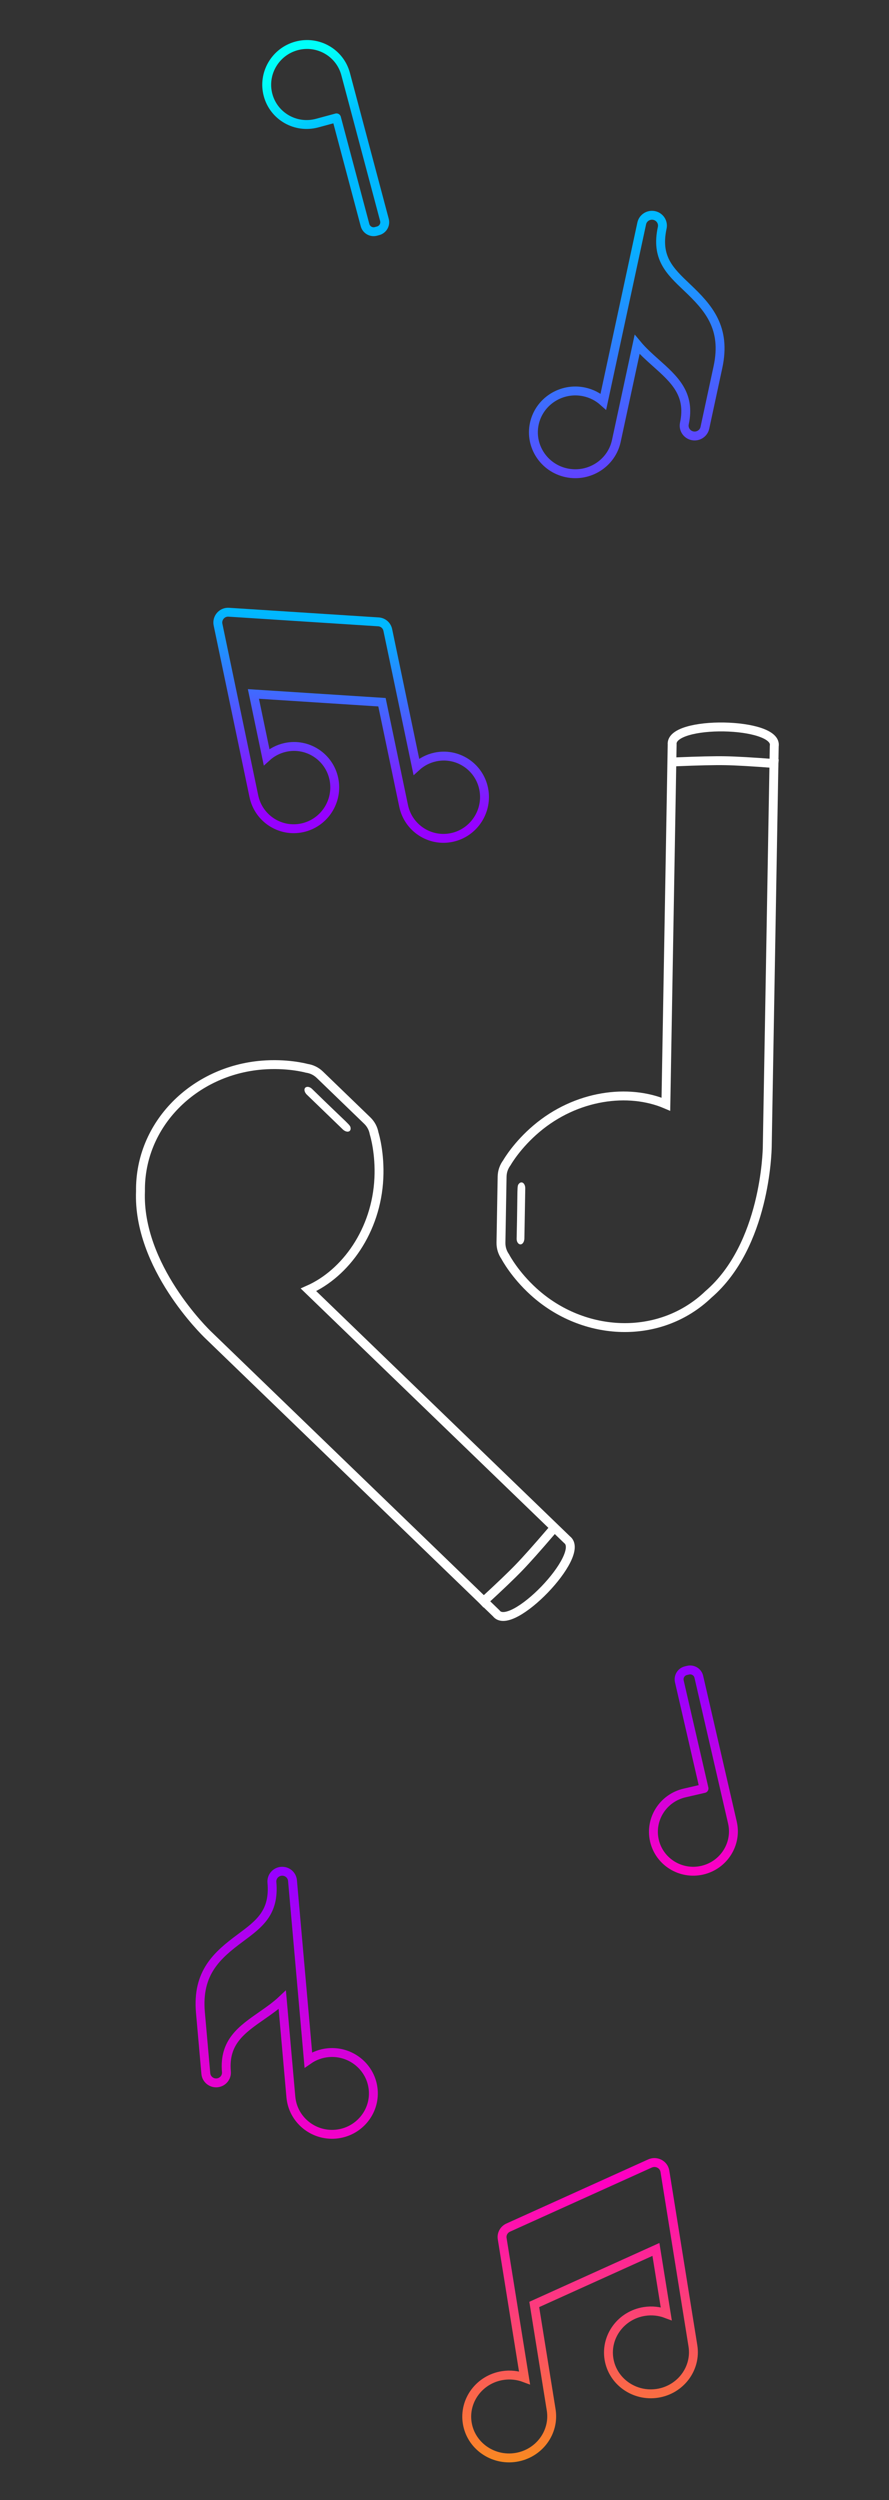 <?xml version="1.0" encoding="UTF-8"?>
<svg width="200px" height="562px" viewBox="0 0 200 562" version="1.1" xmlns="http://www.w3.org/2000/svg" xmlns:xlink="http://www.w3.org/1999/xlink">
    <rect x="0" y="0" width="200" height="562" fill="#333333" stroke="none"/>
    <title>music</title>
    <defs>
        <linearGradient x1="55.476%" y1="100%" x2="50%" y2="7.956%" id="linearGradient-1">
            <stop stop-color="#F98B1F" offset="0%"></stop>
            <stop stop-color="#FF00C1" offset="100%"></stop>
        </linearGradient>
        <linearGradient x1="55.849%" y1="85.902%" x2="65.557%" y2="6.773%" id="linearGradient-2">
            <stop stop-color="#9600FF" offset="0%"></stop>
            <stop stop-color="#00B8FF" offset="100%"></stop>
        </linearGradient>
        <linearGradient x1="39.299%" y1="108.874%" x2="50%" y2="1.42108547e-12%" id="linearGradient-3">
            <stop stop-color="#FF00C1" offset="0%"></stop>
            <stop stop-color="#9600FF" offset="100%"></stop>
        </linearGradient>
        <linearGradient x1="45.272%" y1="7.046%" x2="71.574%" y2="141.729%" id="linearGradient-4">
            <stop stop-color="#00B8FF" offset="0%"></stop>
            <stop stop-color="#9600FF" offset="100%"></stop>
            <stop stop-color="#9600FF" offset="100%"></stop>
            <stop stop-color="#9600FF" offset="100%"></stop>
        </linearGradient>
        <linearGradient x1="63.445%" y1="45.904%" x2="50%" y2="6.358%" id="linearGradient-5">
            <stop stop-color="#00B8FF" offset="0%"></stop>
            <stop stop-color="#00FFF9" offset="100%"></stop>
        </linearGradient>
        <linearGradient x1="82.582%" y1="7.063%" x2="82.582%" y2="100%" id="linearGradient-6">
            <stop stop-color="#9600FF" offset="0%"></stop>
            <stop stop-color="#FF00C1" offset="100%"></stop>
        </linearGradient>
    </defs>
    <g id="music" stroke="none" stroke-width="1" fill="none" fill-rule="evenodd">
        <path d="M146.223,486.353 L114.339,500.762 C113.368,501.201 112.811,502.215 112.976,503.243 C113.154,504.347 117.746,532.942 118,534.527 C116.484,533.959 114.8,533.759 113.081,534.027 C107.874,534.84 104.301,539.628 105.116,544.7 C105.93,549.772 110.828,553.236 116.035,552.423 C121.241,551.61 124.814,546.822 124,541.75 L120.192,518.042 L147.565,505.671 L149.885,520.118 C148.369,519.55 146.684,519.349 144.965,519.618 C139.759,520.431 136.186,525.219 137,530.291 C137.815,535.362 142.713,538.827 147.919,538.014 C153.126,537.2 156.699,532.413 155.884,527.341 C155.61,525.634 149.858,489.816 149.582,488.097 C149.337,486.571 147.661,485.704 146.223,486.353 Z" id="Path" stroke="url(#linearGradient-1)" stroke-width="2" fill-rule="nonzero"></path>
        <path d="M51.458,137.629 L85.149,139.795 C86.175,139.861 87.029,140.605 87.24,141.616 C87.467,142.701 93.341,170.807 93.667,172.366 C94.831,171.307 96.274,170.531 97.913,170.177 C102.876,169.104 107.761,172.287 108.803,177.272 C109.845,182.257 106.655,187.185 101.692,188.258 C96.729,189.331 91.844,186.148 90.802,181.163 L85.932,157.859 L57.009,155.999 L59.977,170.199 C61.14,169.141 62.584,168.364 64.223,168.01 C69.185,166.937 74.071,170.12 75.112,175.105 C76.154,180.09 72.965,185.019 68.002,186.092 C63.039,187.165 58.154,183.982 57.112,178.997 C56.761,177.319 49.403,142.112 49.05,140.423 C48.737,138.923 49.939,137.531 51.458,137.629 Z" id="Path" stroke="url(#linearGradient-2)" stroke-width="2" fill-rule="nonzero"></path>
        <path d="M54.08,435.645 C58.378,432.457 61.772,429.938 61.172,423.154 C61.06,421.889 62.006,420.774 63.285,420.663 C64.564,420.552 65.691,421.488 65.803,422.753 C67.126,437.716 68.004,447.639 69.369,463.073 C70.663,462.172 72.205,461.585 73.891,461.439 C78.999,460.997 83.518,464.747 83.964,469.799 C84.411,474.85 80.619,479.319 75.511,479.762 C70.404,480.204 65.885,476.454 65.438,471.402 C65.423,471.231 63.506,449.55 63.506,449.55 C62.097,450.881 60.472,452.013 58.921,453.092 C54.32,456.293 50.346,459.057 50.936,465.734 C51.048,466.999 50.102,468.114 48.823,468.225 C47.544,468.336 46.417,467.4 46.305,466.135 L45.09,452.393 C44.299,443.447 48.861,439.516 54.08,435.645 Z" id="Path" stroke="url(#linearGradient-3)" stroke-width="2" fill-rule="nonzero"></path>
        <path d="M154.56,64.608 C150.632,60.883 147.53,57.94 148.982,51.201 C149.252,49.945 148.439,48.709 147.165,48.442 C145.892,48.175 144.639,48.977 144.369,50.234 C141.167,65.097 139.044,74.953 135.742,90.284 C134.551,89.222 133.072,88.444 131.393,88.092 C126.306,87.025 121.288,90.239 120.207,95.257 C119.126,100.275 122.385,105.225 127.472,106.292 C132.559,107.359 137.577,104.144 138.658,99.127 C138.694,98.957 143.333,77.421 143.333,77.421 C144.585,78.929 146.081,80.264 147.507,81.536 C151.739,85.312 155.395,88.572 153.966,95.204 C153.695,96.461 154.509,97.696 155.782,97.963 C157.056,98.23 158.308,97.428 158.579,96.172 L161.519,82.522 C163.433,73.636 159.331,69.132 154.56,64.608 Z" id="Path" stroke="url(#linearGradient-4)" stroke-width="2" fill-rule="nonzero"></path>
        <path d="M71.34,27.676 L75.704,26.499 L82.12,50.602 C82.404,51.67 83.5,52.305 84.567,52.021 C84.57,52.02 84.572,52.019 84.574,52.019 L85.075,51.884 C86.139,51.597 86.771,50.503 86.487,49.438 L77.756,16.642 L77.756,16.642 C76.482,11.854 71.531,9.017 66.718,10.315 C61.905,11.613 59.027,16.562 60.302,21.349 C61.576,26.136 66.527,28.974 71.34,27.676 Z" id="Path" stroke="url(#linearGradient-5)" stroke-width="2" stroke-linejoin="round" fill-rule="nonzero"></path>
        <path d="M158.002,420.419 C162.84,419.301 165.877,414.5 164.773,409.714 L157.216,376.949 C156.969,375.872 155.895,375.201 154.819,375.449 C154.818,375.449 154.818,375.449 154.818,375.45 L154.329,375.563 C153.253,375.813 152.582,376.886 152.83,377.963 L158.385,402.049 L158.385,402.049 L153.998,403.063 C149.16,404.181 146.123,408.982 147.227,413.768 C148.331,418.554 153.163,421.537 158.002,420.419 Z" id="Path" stroke="url(#linearGradient-6)" stroke-width="2" stroke-linejoin="round" fill-rule="nonzero"></path>
        <g id="sound-2" transform="translate(86.702, 297.408) rotate(-46) translate(-86.702, -297.408) translate(56.202, 229.408)">
            <g id="sound">
                <path d="M59.395,15.503 C59.179,15.111 57.091,11.431 52.906,7.749 C41.415,-2.362 24.229,-2.817 13.53,7.794 C0.912,19.04 0.872,40.299 0.876,41.19 L0.876,100.582 C0.876,101.263 0.876,111.495 0.876,131.277 C-6.62137012e-13,136.77 24.51,136.77 23.846,131.236 L23.846,50.374 C32.288,53.803 44.036,52.13 52.906,44.325 C57.09,40.644 59.178,36.965 59.395,36.571 C60.027,35.694 60.4,34.621 60.4,33.462 L60.4,18.611 C60.4,17.453 60.027,16.38 59.395,15.503 Z" id="Path" stroke="#FFFFFF" stroke-width="2" fill-rule="nonzero"></path>
                <path d="M0.875,127.376 C5.738,127.666 9.386,127.811 11.817,127.811 C14.249,127.811 17.896,127.666 22.759,127.376" id="Line" stroke="#FFFFFF" stroke-width="2" stroke-linecap="square"></path>
                <path d="M56.553,31.965 C56.533,31.988 56.506,32.016 56.475,32.044 C56.452,32.065 56.437,32.079 56.386,32.114 C56.373,32.123 56.343,32.147 56.272,32.179 C56.261,32.184 56.204,32.205 56.176,32.212 C56.16,32.216 56.115,32.226 56.077,32.229 C56.044,32.233 56.021,32.234 55.976,32.231 C55.932,32.228 55.952,32.231 55.907,32.222 C55.869,32.215 55.837,32.208 55.781,32.185 C55.415,32.027 55.148,31.503 55.148,30.893 L55.148,19.634 C55.148,18.779 55.662,18.116 56.24,18.337 C56.621,18.483 56.889,18.986 56.889,19.559 C56.818,31.546 57.095,31.345 56.553,31.965 Z" id="Path" fill="#FFFFFF" fill-rule="nonzero"></path>
            </g>
        </g>
        <g id="sound-2" transform="translate(143.46, 230.486) rotate(181) translate(-143.46, -230.486) translate(112.96, 162.486)">
            <g id="sound">
                <path d="M59.395,15.503 C59.179,15.111 57.091,11.431 52.906,7.749 C41.415,-2.362 24.229,-2.817 13.53,7.794 C0.912,19.04 0.872,40.299 0.876,41.19 L0.876,100.582 C0.876,101.263 0.876,111.495 0.876,131.277 C-6.6202599e-13,136.77 24.51,136.77 23.846,131.236 L23.846,50.374 C32.288,53.803 44.036,52.13 52.906,44.325 C57.09,40.644 59.178,36.965 59.395,36.571 C60.027,35.694 60.4,34.621 60.4,33.462 L60.4,18.611 C60.4,17.453 60.027,16.38 59.395,15.503 Z" id="Path" stroke="#FFFFFF" stroke-width="2" fill-rule="nonzero"></path>
                <path d="M0.875,127.376 C5.738,127.666 9.386,127.811 11.817,127.811 C14.249,127.811 17.896,127.666 22.759,127.376" id="Line" stroke="#FFFFFF" stroke-width="2" stroke-linecap="square"></path>
                <path d="M56.553,31.965 C56.533,31.988 56.506,32.016 56.475,32.044 C56.452,32.065 56.437,32.079 56.386,32.114 C56.373,32.123 56.343,32.147 56.272,32.179 C56.261,32.184 56.204,32.205 56.176,32.212 C56.16,32.216 56.115,32.226 56.077,32.229 C56.044,32.233 56.021,32.234 55.976,32.231 C55.932,32.228 55.952,32.231 55.907,32.222 C55.869,32.215 55.837,32.208 55.781,32.185 C55.415,32.027 55.148,31.503 55.148,30.893 L55.148,19.634 C55.148,18.779 55.662,18.116 56.24,18.337 C56.621,18.483 56.889,18.986 56.889,19.559 C56.818,31.546 57.095,31.345 56.553,31.965 Z" id="Path" fill="#FFFFFF" fill-rule="nonzero"></path>
            </g>
        </g>
    </g>
</svg>